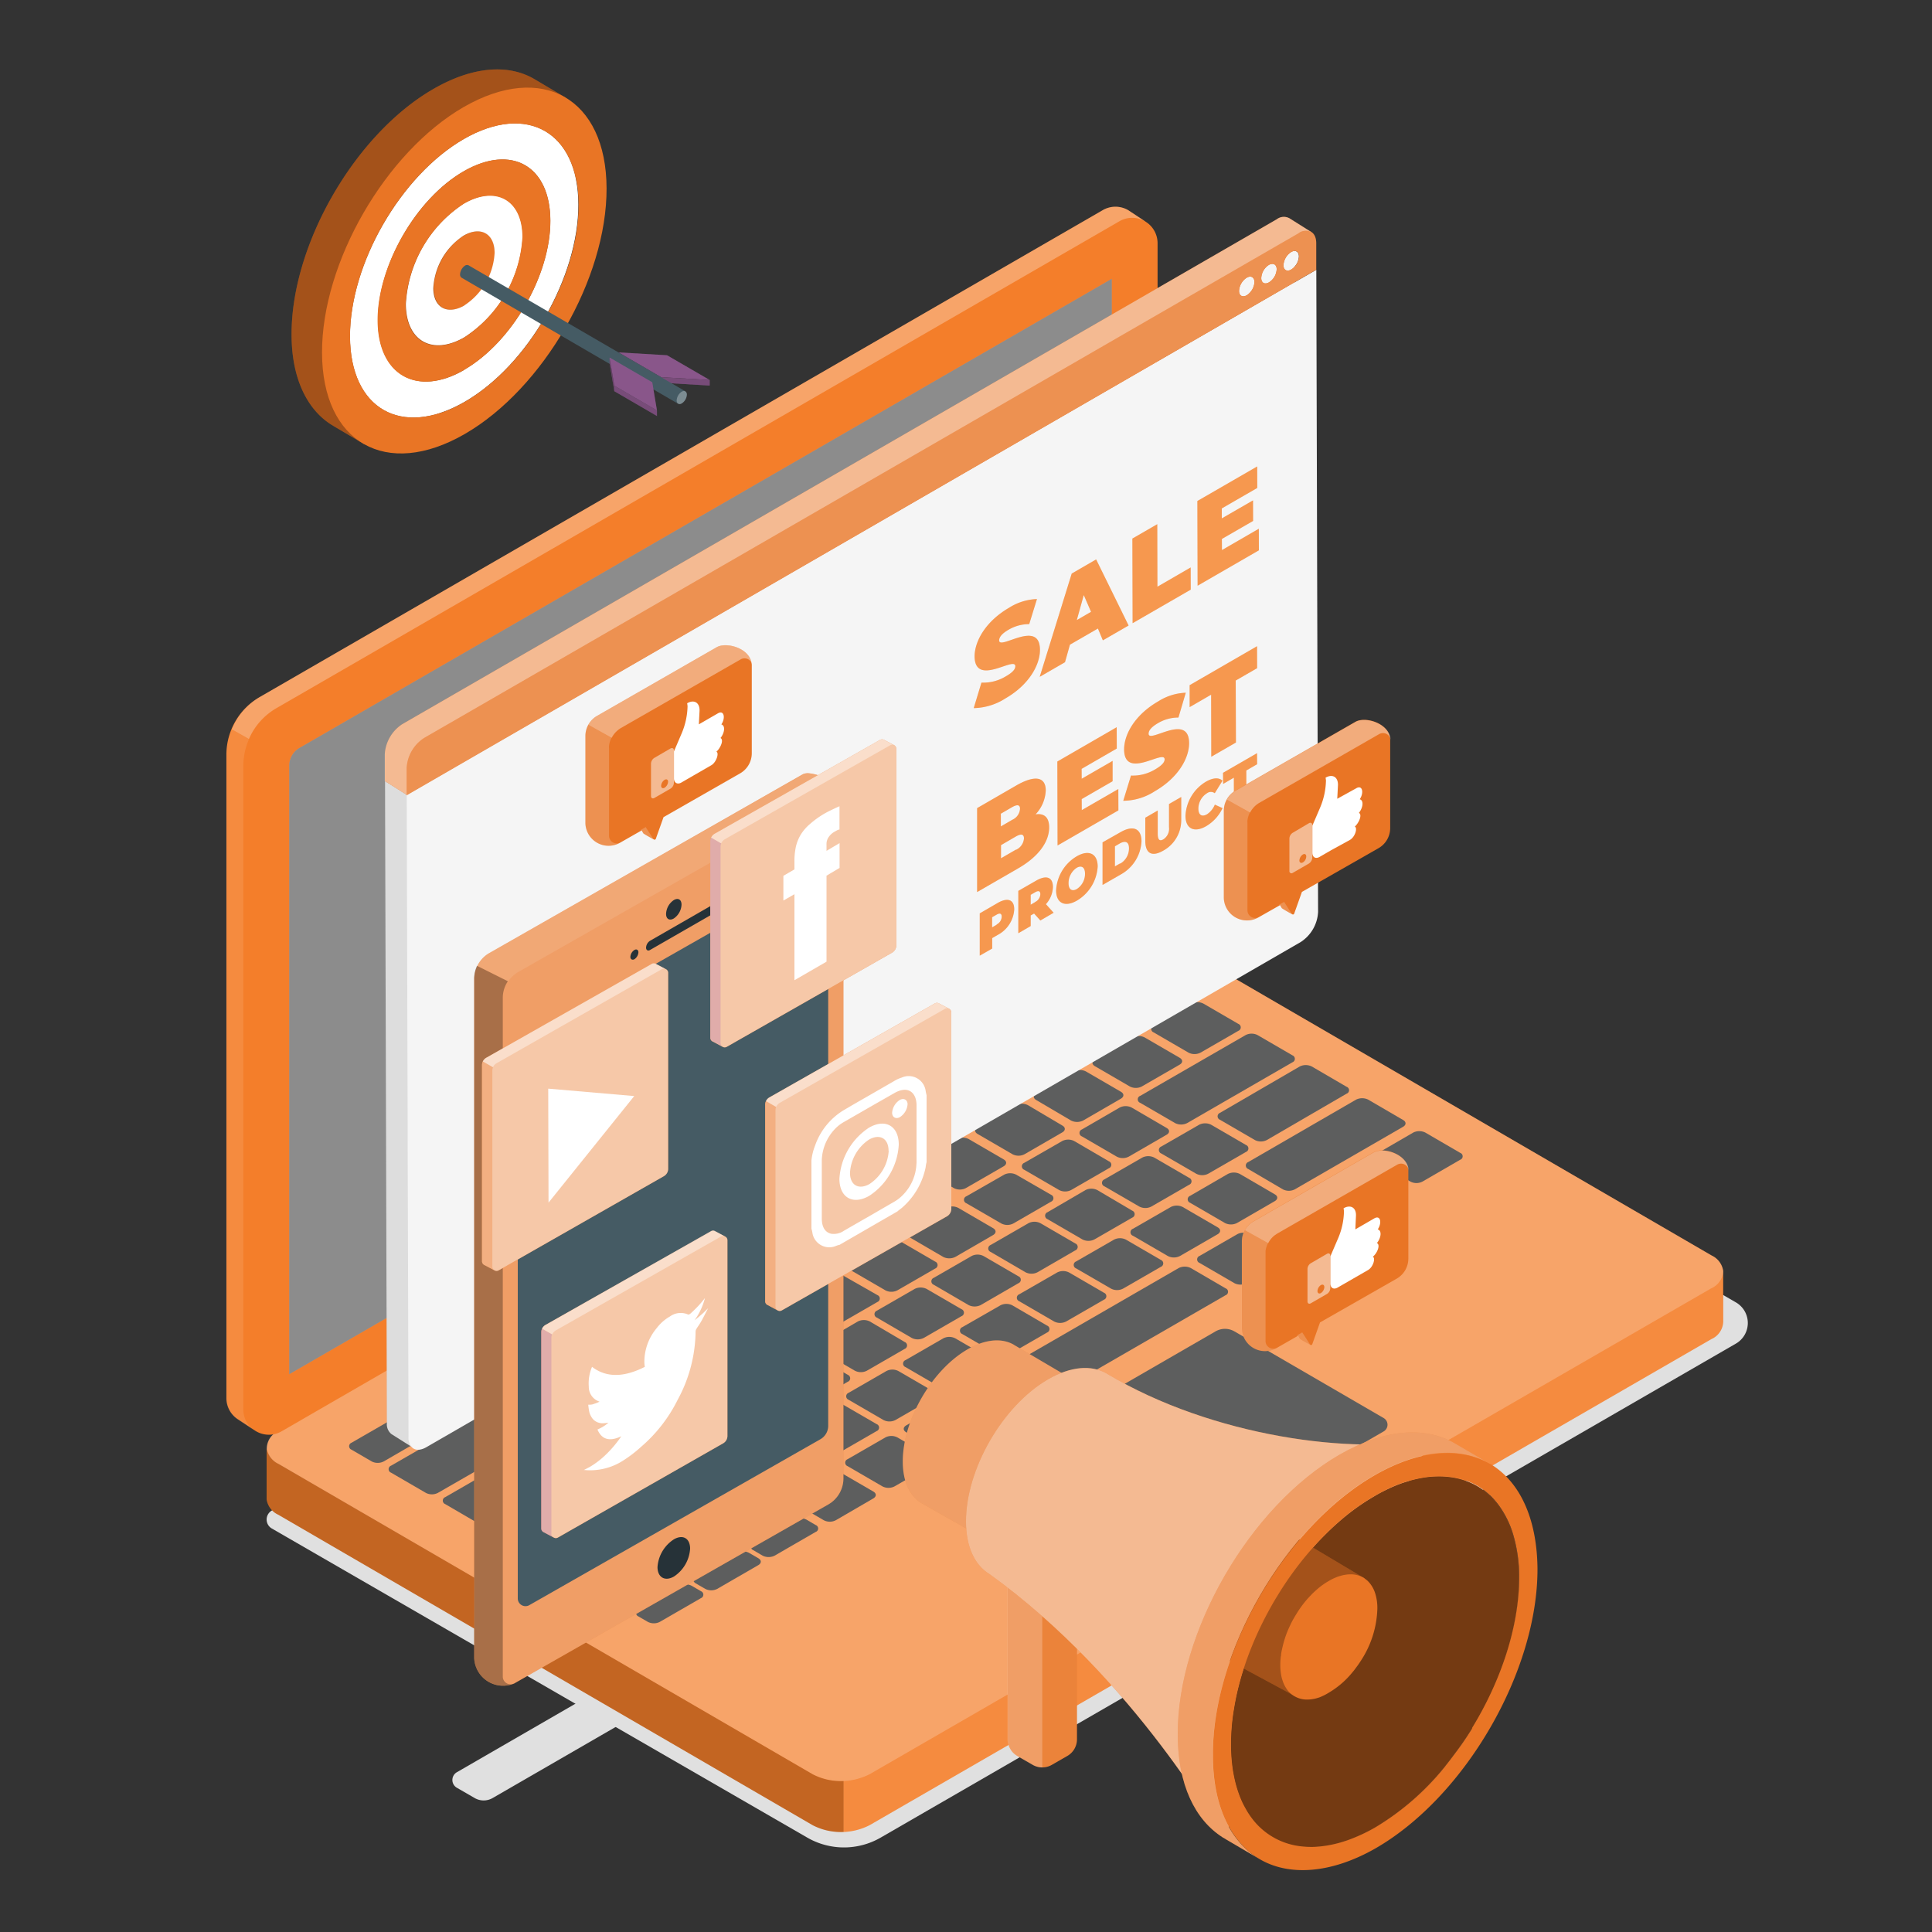 <svg id="Layer_1" data-name="Layer 1" xmlns="http://www.w3.org/2000/svg" viewBox="0 0 250 250"><rect x="0" y="0" width="250" height="250" fill="#333333" stroke="none"/><defs><style>.cls-1{fill:#e0e0e0;}.cls-2{fill:#f47e2a;}.cls-14,.cls-16,.cls-23,.cls-25,.cls-29,.cls-3,.cls-6{fill:#fff;}.cls-10,.cls-21,.cls-24,.cls-26,.cls-3{opacity:0.3;}.cls-4{fill:#5d5e5e;}.cls-5{isolation:isolate;}.cls-15,.cls-6{opacity:0.1;}.cls-13,.cls-29,.cls-7{opacity:0.2;}.cls-8{fill:#37474f;}.cls-9{fill:#b7b7b7;}.cls-11{fill:#f5f5f5;}.cls-12,.cls-26{fill:#e97525;}.cls-16,.cls-27,.cls-30{opacity:0.5;}.cls-17{fill:#f47e23;}.cls-18,.cls-24{fill:#ab6cad;}.cls-19,.cls-25{opacity:0.4;}.cls-20{fill:#455b64;}.cls-22{fill:#263238;}.cls-23{opacity:0.6;}.cls-28{fill:none;}</style></defs><title>Reach icon</title><path class="cls-1" d="M35.18,197.79l69.29,40a9.5,9.5,0,0,0,9.48,0l110.68-63.93a3.08,3.08,0,0,0,0-5.33l-71.34-41.24L35.18,195.46A1.34,1.34,0,0,0,35.18,197.79Z"/><path class="cls-1" d="M82.35,215.9l5.22,3L63.74,232.67a2.32,2.32,0,0,1-2.31,0l-2.32-1.34a1.16,1.16,0,0,1,0-2Z"/><path class="cls-2" d="M34.54,187.47a2.51,2.51,0,0,1,1.53-2.31L145,122.3a8.09,8.09,0,0,1,7.36,0l69.12,40.16a2.62,2.62,0,0,1,1.5,2v6.6a2.55,2.55,0,0,1-1.53,2.22L112.52,236.18a8.09,8.09,0,0,1-7.36,0L36,196a2.6,2.6,0,0,1-1.5-2h0v-6.51Z"/><path class="cls-3" d="M221.4,166.73,112.52,229.59a8.09,8.09,0,0,1-7.36,0L36,189.42a2.68,2.68,0,0,1-1.5-1.95,2.51,2.51,0,0,1,1.53-2.31L145,122.3a8.09,8.09,0,0,1,7.36,0l69.12,40.16a2.62,2.62,0,0,1,1.5,2v.15A2.66,2.66,0,0,1,221.4,166.73Z"/><path class="cls-4" d="M147.55,141.8a.48.48,0,0,0,0,.91l4.51,2.62a1.73,1.73,0,0,0,1.55,0l13.63-7.87a.48.48,0,0,0,0-.9l-4.51-2.62a1.7,1.7,0,0,0-1.55,0Z"/><path class="cls-4" d="M149.28,132.69a.48.48,0,0,0,0,.9l4.51,2.62a1.72,1.72,0,0,0,1.56,0l4.89-2.82a.48.48,0,0,0,0-.9l-4.51-2.62a1.7,1.7,0,0,0-1.55,0Z"/><g class="cls-5"><path class="cls-4" d="M129,138.49a.48.48,0,0,0,0,.9l2.61,1.51a1.7,1.7,0,0,0,1.55,0l4.89-2.82c.43-.25.44-.65,0-.9l-2.61-1.52a1.76,1.76,0,0,0-1.55,0Z"/><path class="cls-4" d="M134.1,141.46c-.43.24-.44.65,0,.89L138.6,145a1.76,1.76,0,0,0,1.55,0l4.89-2.83c.43-.25.44-.65,0-.9l-4.51-2.62a1.7,1.7,0,0,0-1.55,0Z"/><path class="cls-4" d="M121.4,142.87c-.43.25-.44.65,0,.9l2.61,1.51a1.7,1.7,0,0,0,1.55,0l4.89-2.82c.43-.25.44-.65,0-.9L127.84,140a1.76,1.76,0,0,0-1.55,0Z"/><path class="cls-4" d="M126.51,145.84c-.43.25-.44.65,0,.9l4.51,2.62a1.7,1.7,0,0,0,1.55,0l4.89-2.83c.43-.24.44-.65,0-.89L133,143a1.76,1.76,0,0,0-1.55,0Z"/></g><path class="cls-4" d="M141.69,137.07c-.43.25-.44.65,0,.9l4.51,2.62a1.7,1.7,0,0,0,1.55,0l4.89-2.82c.44-.25.44-.65,0-.9l-4.51-2.62a1.7,1.7,0,0,0-1.55,0Z"/><g class="cls-5"><path class="cls-4" d="M144.17,129.72a.48.48,0,0,0,0,.9l2.61,1.52a1.72,1.72,0,0,0,1.56,0l4.89-2.83a.48.48,0,0,0,0-.9l-2.61-1.51a1.7,1.7,0,0,0-1.55,0Z"/><path class="cls-4" d="M136.58,134.1c-.43.25-.44.65,0,.9l2.61,1.52a1.7,1.7,0,0,0,1.55,0l4.89-2.82c.44-.25.44-.65,0-.9L143,131.28a1.7,1.7,0,0,0-1.55,0Z"/></g><path class="cls-4" d="M111.32,154.6a.48.48,0,0,0,0,.9l4.51,2.62a1.7,1.7,0,0,0,1.55,0l4.89-2.82a.48.48,0,0,0,0-.9l-4.51-2.62a1.72,1.72,0,0,0-1.56,0Z"/><path class="cls-4" d="M103.74,159c-.44.25-.44.65,0,.9l4.51,2.62a1.7,1.7,0,0,0,1.55,0l4.89-2.82c.43-.25.44-.65,0-.9l-4.51-2.62a1.7,1.7,0,0,0-1.55,0Z"/><path class="cls-4" d="M98.63,156c-.43.24-.44.65,0,.89l2.61,1.52a1.7,1.7,0,0,0,1.55,0l4.89-2.82c.43-.25.44-.65,0-.9l-2.61-1.52a1.73,1.73,0,0,0-1.55,0Z"/><path class="cls-4" d="M106.21,151.63a.48.48,0,0,0,0,.9l2.61,1.52a1.7,1.7,0,0,0,1.55,0l4.89-2.82a.48.48,0,0,0,0-.9l-2.61-1.52a1.7,1.7,0,0,0-1.55,0Z"/><path class="cls-4" d="M113.81,147.25c-.43.25-.44.65,0,.9l2.61,1.52a1.7,1.7,0,0,0,1.55,0l4.89-2.83c.43-.25.44-.65,0-.9l-2.61-1.51a1.7,1.7,0,0,0-1.55,0Z"/><path class="cls-4" d="M128.19,161.1a.48.48,0,0,0,0,.9l4.51,2.63a1.7,1.7,0,0,0,1.55,0l4.89-2.83a.48.48,0,0,0,0-.9l-4.51-2.62a1.7,1.7,0,0,0-1.55,0Z"/><path class="cls-4" d="M117.55,159.12a.48.48,0,0,0,0,.9l4.51,2.63a1.76,1.76,0,0,0,1.55,0l4.89-2.83c.43-.25.44-.65,0-.9L124,156.3a1.72,1.72,0,0,0-1.56,0Z"/><path class="cls-4" d="M45.49,186.69a.48.48,0,0,0,0,.9l2.61,1.52a1.7,1.7,0,0,0,1.55,0l4.89-2.83c.43-.24.43-.64,0-.89l-2.61-1.52a1.7,1.7,0,0,0-1.55,0Z"/><path class="cls-4" d="M155.22,162.52a.48.48,0,0,0,0,.9l4.51,2.62a1.7,1.7,0,0,0,1.55,0l4.89-2.82a.48.48,0,0,0,0-.9l-4.51-2.62a1.7,1.7,0,0,0-1.55,0Z"/><path class="cls-4" d="M109.68,188.82a.48.48,0,0,0,0,.9l4.51,2.62a1.72,1.72,0,0,0,1.56,0l4.89-2.82a.48.48,0,0,0,0-.9L116.12,186a1.7,1.7,0,0,0-1.55,0Z"/><g class="cls-5"><path class="cls-4" d="M96.14,163.37a.48.48,0,0,0,0,.9l4.51,2.62a1.7,1.7,0,0,0,1.55,0l4.89-2.83a.47.47,0,0,0,0-.89l-4.51-2.63a1.78,1.78,0,0,0-1.56,0Z"/><path class="cls-4" d="M110.06,163.45a.48.48,0,0,0,0,.9l4.51,2.62a1.7,1.7,0,0,0,1.55,0l4.89-2.82a.48.48,0,0,0,0-.9l-4.51-2.62a1.7,1.7,0,0,0-1.55,0Z"/><path class="cls-4" d="M83.44,164.78a.48.48,0,0,0,0,.9l2.61,1.52a1.73,1.73,0,0,0,1.55,0l4.89-2.83c.43-.25.43-.65,0-.89L89.88,162a1.7,1.7,0,0,0-1.55,0Z"/><path class="cls-4" d="M120.83,165.35a.48.48,0,0,0,0,.9l4.51,2.63a1.76,1.76,0,0,0,1.55,0l4.89-2.83a.48.48,0,0,0,0-.9l-4.51-2.62a1.7,1.7,0,0,0-1.55,0Z"/><path class="cls-4" d="M131.89,167.48a.48.48,0,0,0,0,.9l4.51,2.62a1.72,1.72,0,0,0,1.56,0l4.89-2.82a.48.48,0,0,0,0-.9l-4.51-2.62a1.7,1.7,0,0,0-1.55,0Z"/><path class="cls-4" d="M88.55,167.75a.48.48,0,0,0,0,.9l4.51,2.62a1.7,1.7,0,0,0,1.55,0l4.89-2.82a.48.48,0,0,0,0-.9L95,164.93a1.7,1.7,0,0,0-1.55,0Z"/><path class="cls-4" d="M102.57,167.78a.48.48,0,0,0,0,.9l4.51,2.62a1.72,1.72,0,0,0,1.56,0l4.89-2.82a.48.48,0,0,0,0-.9L109,165a1.73,1.73,0,0,0-1.55,0Z"/><path class="cls-4" d="M75.85,169.16a.48.48,0,0,0,0,.9l2.61,1.52a1.7,1.7,0,0,0,1.55,0l4.89-2.83a.47.47,0,0,0,0-.89l-2.61-1.52a1.7,1.7,0,0,0-1.55,0Z"/><path class="cls-4" d="M113.47,169.6a.48.48,0,0,0,0,.9l4.51,2.63a1.73,1.73,0,0,0,1.55,0l4.89-2.82a.48.48,0,0,0,0-.9l-4.51-2.62a1.72,1.72,0,0,0-1.56,0Z"/><path class="cls-4" d="M124.53,171.73a.48.48,0,0,0,0,.9l4.51,2.62a1.72,1.72,0,0,0,1.56,0l4.89-2.82a.48.48,0,0,0,0-.9L131,168.91a1.7,1.7,0,0,0-1.55,0Z"/><path class="cls-4" d="M81,172.13a.48.48,0,0,0,0,.9l4.51,2.62a1.7,1.7,0,0,0,1.55,0l4.89-2.82a.48.48,0,0,0,0-.9l-4.51-2.62a1.72,1.72,0,0,0-1.56,0Z"/><path class="cls-4" d="M95.08,172.1c-.44.25-.44.66,0,.9l4.51,2.63a1.73,1.73,0,0,0,1.55,0L106,172.8c.43-.25.44-.65,0-.9l-4.51-2.62a1.72,1.72,0,0,0-1.56,0Z"/><path class="cls-4" d="M106.11,173.85a.48.48,0,0,0,0,.9l4.51,2.62a1.7,1.7,0,0,0,1.55,0l4.89-2.82a.48.48,0,0,0,0-.9L112.56,171a1.72,1.72,0,0,0-1.56,0Z"/><path class="cls-4" d="M117.17,176a.48.48,0,0,0,0,.9l4.51,2.62a1.7,1.7,0,0,0,1.55,0l4.89-2.82a.48.48,0,0,0,0-.9l-4.51-2.62a1.7,1.7,0,0,0-1.55,0Z"/><path class="cls-4" d="M87.58,176.43a.48.48,0,0,0,0,.9L92.09,180a1.7,1.7,0,0,0,1.55,0l4.89-2.82c.43-.25.44-.65,0-.9L94,173.61a1.72,1.72,0,0,0-1.56,0Z"/><path class="cls-4" d="M73.37,176.52c-.43.24-.43.64,0,.89L77.88,180a1.7,1.7,0,0,0,1.55,0l4.89-2.82a.48.48,0,0,0,0-.9l-4.51-2.62a1.7,1.7,0,0,0-1.55,0Z"/><path class="cls-4" d="M98.75,178.1a.48.48,0,0,0,0,.9l4.51,2.62a1.7,1.7,0,0,0,1.55,0l4.89-2.82a.48.48,0,0,0,0-.9l-4.52-2.62a1.7,1.7,0,0,0-1.55,0Z"/><path class="cls-4" d="M109.81,180.23a.48.48,0,0,0,0,.9l4.51,2.62a1.7,1.7,0,0,0,1.55,0l4.89-2.82a.48.48,0,0,0,0-.9l-4.51-2.62a1.7,1.7,0,0,0-1.55,0Z"/><path class="cls-4" d="M80.09,180.76a.47.47,0,0,0,0,.89l4.51,2.63a1.7,1.7,0,0,0,1.55,0L91,181.45a.48.48,0,0,0,0-.9l-4.51-2.62a1.7,1.7,0,0,0-1.55,0Z"/><path class="cls-4" d="M65.78,180.9a.48.48,0,0,0,0,.9l4.51,2.62a1.73,1.73,0,0,0,1.55,0l4.89-2.83c.43-.24.43-.64,0-.89l-4.51-2.63a1.76,1.76,0,0,0-1.55,0Z"/><path class="cls-4" d="M117.27,184.44c-.43.25-.44.65,0,.9l4.51,2.62a1.73,1.73,0,0,0,1.55,0l35.26-20.36a.47.47,0,0,0,0-.89l-4.51-2.63a1.76,1.76,0,0,0-1.55,0Z"/><path class="cls-4" d="M72.59,185.08a.48.48,0,0,0,0,.9l4.51,2.62a1.7,1.7,0,0,0,1.55,0l4.89-2.82c.43-.25.44-.65,0-.9L79,182.26a1.72,1.72,0,0,0-1.56,0Z"/><path class="cls-4" d="M65.1,189.41a.48.48,0,0,0,0,.9l4.51,2.62a1.7,1.7,0,0,0,1.55,0l4.89-2.82a.48.48,0,0,0,0-.9l-4.51-2.62a1.75,1.75,0,0,0-1.56,0Z"/><path class="cls-4" d="M50.6,189.66a.48.48,0,0,0,0,.9l4.51,2.62a1.7,1.7,0,0,0,1.55,0L69.14,186a.48.48,0,0,0,0-.9l-4.51-2.62a1.7,1.7,0,0,0-1.55,0Z"/><path class="cls-4" d="M57.61,193.73a.48.48,0,0,0,0,.9l4.51,2.63a1.76,1.76,0,0,0,1.55,0l4.89-2.83a.48.48,0,0,0,0-.9l-4.51-2.62a1.7,1.7,0,0,0-1.55,0Z"/></g><path class="cls-4" d="M91,160.4a.48.48,0,0,0,0,.9l2.61,1.51a1.7,1.7,0,0,0,1.55,0l4.89-2.82a.48.48,0,0,0,0-.9l-2.61-1.51a1.7,1.7,0,0,0-1.55,0Z"/><g class="cls-5"><path class="cls-4" d="M68.26,173.55a.47.47,0,0,0,0,.89L70.87,176a1.7,1.7,0,0,0,1.55,0l4.89-2.82a.48.48,0,0,0,0-.9l-2.61-1.52a1.7,1.7,0,0,0-1.55,0Z"/><path class="cls-4" d="M60.67,177.93a.48.48,0,0,0,0,.9l2.61,1.51a1.7,1.7,0,0,0,1.55,0l4.89-2.82a.48.48,0,0,0,0-.9l-2.61-1.51a1.7,1.7,0,0,0-1.55,0Z"/></g><path class="cls-4" d="M53.08,182.31a.48.48,0,0,0,0,.9l2.61,1.52a1.76,1.76,0,0,0,1.55,0l4.89-2.83a.48.48,0,0,0,0-.9l-2.61-1.51a1.7,1.7,0,0,0-1.55,0Z"/><path class="cls-4" d="M132.54,150.47a.48.48,0,0,0,0,.9l4.51,2.62a1.7,1.7,0,0,0,1.55,0l4.89-2.82a.48.48,0,0,0,0-.9L139,147.65a1.7,1.7,0,0,0-1.55,0Z"/><path class="cls-4" d="M125.05,154.8a.48.48,0,0,0,0,.9l4.52,2.62a1.7,1.7,0,0,0,1.55,0L136,155.5a.48.48,0,0,0,0-.9L131.49,152a1.73,1.73,0,0,0-1.55,0Z"/><path class="cls-4" d="M135.55,156.86a.48.48,0,0,0,0,.9l4.51,2.62a1.72,1.72,0,0,0,1.56,0l4.89-2.82a.48.48,0,0,0,0-.9L142,154a1.7,1.7,0,0,0-1.55,0Z"/><path class="cls-4" d="M178,149.38a.48.48,0,0,0,0,.9l4.51,2.62a1.7,1.7,0,0,0,1.55,0l4.89-2.83a.47.47,0,0,0,0-.89l-4.52-2.63a1.76,1.76,0,0,0-1.55,0Z"/><path class="cls-4" d="M170.4,153.76a.48.48,0,0,0,0,.9l4.51,2.62a1.7,1.7,0,0,0,1.55,0l4.89-2.82a.48.48,0,0,0,0-.9l-4.51-2.62a1.7,1.7,0,0,0-1.55,0Z"/><g class="cls-5"><path class="cls-4" d="M150.27,148.36a.48.48,0,0,0,0,.9l4.52,2.62a1.7,1.7,0,0,0,1.55,0l4.89-2.82a.48.48,0,0,0,0-.9l-4.51-2.62a1.73,1.73,0,0,0-1.55,0Z"/><path class="cls-4" d="M161.52,150.37a.48.48,0,0,0,0,.9L166,153.9a1.7,1.7,0,0,0,1.55,0l14-8.09c.43-.24.44-.65,0-.89l-4.51-2.63a1.78,1.78,0,0,0-1.56,0Z"/><path class="cls-4" d="M142.91,152.61a.48.48,0,0,0,0,.9l4.52,2.62a1.7,1.7,0,0,0,1.55,0l4.89-2.82a.48.48,0,0,0,0-.9l-4.51-2.62a1.73,1.73,0,0,0-1.55,0Z"/><path class="cls-4" d="M154,154.74a.48.48,0,0,0,0,.9l4.51,2.62a1.73,1.73,0,0,0,1.55,0l4.89-2.83c.43-.25.44-.65,0-.89l-4.51-2.63a1.75,1.75,0,0,0-1.56,0Z"/><path class="cls-4" d="M146.61,159a.48.48,0,0,0,0,.91l4.51,2.62a1.72,1.72,0,0,0,1.56,0l4.88-2.82c.43-.25.44-.65,0-.9l-4.51-2.62a1.72,1.72,0,0,0-1.56,0Z"/></g><path class="cls-4" d="M157.87,144a.48.48,0,0,0,0,.9l4.51,2.62a1.7,1.7,0,0,0,1.55,0l10.32-6a.47.47,0,0,0,0-.89L169.74,138a1.76,1.76,0,0,0-1.55,0Z"/><path class="cls-4" d="M140,146.15a.48.48,0,0,0,0,.9l4.51,2.62a1.7,1.7,0,0,0,1.55,0l4.89-2.83c.43-.24.44-.65,0-.89l-4.51-2.63a1.72,1.72,0,0,0-1.56,0Z"/><path class="cls-4" d="M102.09,193.2c-.43.25-.44.65,0,.9l4.51,2.62a1.7,1.7,0,0,0,1.55,0L113,193.9c.43-.25.44-.65,0-.9l-4.51-2.62a1.7,1.7,0,0,0-1.55,0Z"/><path class="cls-4" d="M97.47,199.69a.48.48,0,0,0,0,.9l1.21.71a1.75,1.75,0,0,0,1.56,0l5.31-3.07a.47.47,0,0,0,0-.89l-1.21-.71a1.76,1.76,0,0,0-1.55,0Z"/><path class="cls-4" d="M87.73,193a.48.48,0,0,0,0,.9l4.51,2.62a1.7,1.7,0,0,0,1.55,0l4.89-2.83c.43-.25.43-.65,0-.89l-4.51-2.63a1.73,1.73,0,0,0-1.55,0Z"/><path class="cls-4" d="M64.62,197.81a.48.48,0,0,0,0,.9l4.51,2.62a1.7,1.7,0,0,0,1.55,0l9.58-5.53a.48.48,0,0,0,0-.9l-4.51-2.62a1.75,1.75,0,0,0-1.56,0Z"/><path class="cls-4" d="M72,202.08a.48.48,0,0,0,0,.9l4.51,2.62a1.7,1.7,0,0,0,1.55,0l13.3-7.68c.43-.25.43-.65,0-.89l-4.51-2.63a1.73,1.73,0,0,0-1.55,0Z"/><path class="cls-4" d="M76.67,190.85a.48.48,0,0,0,0,.9l4.51,2.62a1.7,1.7,0,0,0,1.55,0l4.89-2.82c.43-.25.44-.65,0-.9L83.12,188a1.75,1.75,0,0,0-1.56,0Z"/><path class="cls-4" d="M95.09,188.73a.48.48,0,0,0,0,.9l4.51,2.62a1.7,1.7,0,0,0,1.55,0l4.89-2.83a.47.47,0,0,0,0-.89l-4.52-2.63a1.76,1.76,0,0,0-1.55,0Z"/><path class="cls-4" d="M84,186.6a.48.48,0,0,0,0,.9l4.51,2.62a1.7,1.7,0,0,0,1.55,0L95,187.3c.43-.25.44-.65,0-.9l-4.51-2.62a1.75,1.75,0,0,0-1.56,0Z"/><path class="cls-4" d="M102.45,184.48a.48.48,0,0,0,0,.9L107,188a1.7,1.7,0,0,0,1.55,0l4.89-2.82a.48.48,0,0,0,0-.9l-4.52-2.62a1.7,1.7,0,0,0-1.55,0Z"/><path class="cls-4" d="M91.39,182.35a.48.48,0,0,0,0,.9l4.51,2.62a1.7,1.7,0,0,0,1.55,0l4.89-2.82c.43-.25.44-.65,0-.9l-4.51-2.62a1.72,1.72,0,0,0-1.56,0Z"/><path class="cls-4" d="M139.25,163.23a.48.48,0,0,0,0,.9l4.52,2.62a1.7,1.7,0,0,0,1.55,0l4.89-2.82a.48.48,0,0,0,0-.9l-4.51-2.62a1.7,1.7,0,0,0-1.55,0Z"/><path class="cls-4" d="M118.92,150.22c-.44.25-.44.65,0,.9l4.51,2.62a1.7,1.7,0,0,0,1.55,0l4.89-2.82c.43-.25.44-.65,0-.9l-4.51-2.62a1.7,1.7,0,0,0-1.55,0Z"/><path class="cls-4" d="M162.81,158.14a.48.48,0,0,0,0,.9l4.51,2.62a1.7,1.7,0,0,0,1.55,0l4.89-2.82a.48.48,0,0,0,0-.9l-4.51-2.62a1.7,1.7,0,0,0-1.55,0Z"/><path class="cls-4" d="M90.05,204c-.44.25-.44.65,0,.9l1.21.7a1.7,1.7,0,0,0,1.55,0l5.31-3.07c.43-.25.44-.65,0-.9l-1.21-.7a1.7,1.7,0,0,0-1.55,0Z"/><path class="cls-4" d="M82.62,208.27a.48.48,0,0,0,0,.9l1.21.7a1.7,1.7,0,0,0,1.55,0l5.32-3.07a.48.48,0,0,0,0-.9l-1.2-.7a1.72,1.72,0,0,0-1.56,0Z"/><path class="cls-4" d="M86.74,202.06a.48.48,0,0,0,0,.9l1.21.7a1.7,1.7,0,0,0,1.55,0l5.31-3.07c.43-.25.43-.65,0-.89L93.61,199a1.7,1.7,0,0,0-1.55,0Z"/><path class="cls-4" d="M159.75,172.29l19.32,11.22a1,1,0,0,1,0,1.7l-32.4,18.7a2.44,2.44,0,0,1-2.45,0L124.9,192.68a1,1,0,0,1,0-1.69l32.39-18.71A2.44,2.44,0,0,1,159.75,172.29Z"/><path class="cls-6" d="M112.52,229.59,221.4,166.73a2.66,2.66,0,0,0,1.54-2.08v6.45a2.55,2.55,0,0,1-1.53,2.22L112.52,236.18a7.43,7.43,0,0,1-3.39.87v-6.59A7.43,7.43,0,0,0,112.52,229.59Z"/><path class="cls-7" d="M34.54,187.47a2.68,2.68,0,0,0,1.5,1.95l69.12,40.17a7.7,7.7,0,0,0,4,.87v6.59a7.7,7.7,0,0,1-4-.87L36,196a2.6,2.6,0,0,1-1.5-2h0v-6.51Z"/><path class="cls-8" d="M156.15,204.57v.86c0,1.16.83,1.63,1.84,1l16.94-9.78a4,4,0,0,0,1.83-3.16v-.85Z"/><path class="cls-2" d="M33.59,90.21l109.08-63a3.27,3.27,0,0,1,3.34,0h0l2.3,1.52h0a3.28,3.28,0,0,1,1.48,2.75v83.31a8.57,8.57,0,0,1-4.28,7.42l-109.07,63a3.28,3.28,0,0,1-3.41-.07h0l-2.28-1.51h0a3.27,3.27,0,0,1-1.45-2.72V97.63A8.57,8.57,0,0,1,33.59,90.21Z"/><path class="cls-9" d="M142.54,117.1a2.63,2.63,0,0,0,1.32-2.28V36.08L38.74,96.79a2.65,2.65,0,0,0-1.31,2.29v78.74Z"/><path class="cls-10" d="M142.54,117.1a2.63,2.63,0,0,0,1.32-2.28V36.08L38.74,96.79a2.65,2.65,0,0,0-1.31,2.29v78.74Z"/><path class="cls-6" d="M142.54,117.1a2.63,2.63,0,0,0,1.32-2.28V36.08L38.74,96.79a2.65,2.65,0,0,0-1.31,2.29v78.74Z"/><path class="cls-3" d="M33.59,90.21l109.08-63a3.27,3.27,0,0,1,3.34,0h0l2.3,1.52h0a3.28,3.28,0,0,0-3.46-.1l-109.07,63a8.52,8.52,0,0,0-3.57,4L30,94.37A8.59,8.59,0,0,1,33.59,90.21Z"/><path class="cls-6" d="M32.21,95.67a8.54,8.54,0,0,0-.72,3.41v83.3A3.28,3.28,0,0,0,33,185.17h0l-2.28-1.51h0a3.27,3.27,0,0,1-1.45-2.72V97.63A8.54,8.54,0,0,1,30,94.37Z"/><path class="cls-11" d="M167.51,36.53l.23,79.68a5,5,0,0,1-2.26,3.9l-112,64.68v2.57l-2.75-1.74h0l-.08-.05h0a1.62,1.62,0,0,1-.59-1.39l-.24-83.1,2.83,1.79Z"/><path class="cls-12" d="M52.05,93.71,165.22,28.37a1.5,1.5,0,0,1,1.75-.05h0L169.64,30l-2.14,1.22v5.32L52.63,102.86l-2.83-1.79V97.61A5,5,0,0,1,52.05,93.71Z"/><path class="cls-11" d="M52.63,102.86,52.86,186c0,1.44,1,2,2.27,1.29L168.31,121.9a4.94,4.94,0,0,0,2.25-3.9l-.23-83.09Z"/><path class="cls-11" d="M167.08,32.61a2.18,2.18,0,0,0-1,1.71c0,.62.45.88,1,.56a2.16,2.16,0,0,0,1-1.7C168.07,32.55,167.62,32.3,167.08,32.61Z"/><path class="cls-11" d="M164.2,34.27a2.14,2.14,0,0,0-1,1.71c0,.62.44.88,1,.56a2.13,2.13,0,0,0,1-1.7C165.19,34.21,164.75,34,164.2,34.27Z"/><path class="cls-11" d="M161.33,35.93a2.18,2.18,0,0,0-1,1.71c0,.62.44.88,1,.57a2.2,2.2,0,0,0,1-1.71C162.32,35.87,161.87,35.62,161.33,35.93Z"/><path class="cls-12" d="M168.05,30.16c1.25-.72,2.26-.15,2.27,1.29v3.46l-117.7,68V99.4a4.94,4.94,0,0,1,2.25-3.9Zm-3.84,6.38a2.13,2.13,0,0,0,1-1.7c0-.63-.44-.88-1-.57a2.14,2.14,0,0,0-1,1.71c0,.62.44.88,1,.56m-2.88,1.67a2.2,2.2,0,0,0,1-1.71c0-.63-.45-.88-1-.57a2.18,2.18,0,0,0-1,1.71c0,.62.44.88,1,.57m5.75-3.33a2.16,2.16,0,0,0,1-1.7c0-.63-.45-.88-1-.57a2.18,2.18,0,0,0-1,1.71c0,.62.45.88,1,.56"/><g class="cls-13"><path class="cls-14" d="M168.05,30.16c1.25-.72,2.26-.15,2.27,1.29v3.46l-117.7,68V99.4a4.94,4.94,0,0,1,2.25-3.9Zm-3.84,6.38a2.13,2.13,0,0,0,1-1.7c0-.63-.44-.88-1-.57a2.14,2.14,0,0,0-1,1.71c0,.62.44.88,1,.56m-2.88,1.67a2.2,2.2,0,0,0,1-1.71c0-.63-.45-.88-1-.57a2.18,2.18,0,0,0-1,1.71c0,.62.44.88,1,.57m5.75-3.33a2.16,2.16,0,0,0,1-1.7c0-.63-.45-.88-1-.57a2.18,2.18,0,0,0-1,1.71c0,.62.45.88,1,.56"/></g><path class="cls-15" d="M52.86,186a1.61,1.61,0,0,0,.6,1.39v0l-2.75-1.74h0l-.08-.05h0a1.62,1.62,0,0,1-.59-1.39l-.24-83.1,2.83,1.79Z"/><path class="cls-16" d="M52.05,93.71,165.22,28.37a1.5,1.5,0,0,1,1.75-.05h0L169.64,30a1.59,1.59,0,0,0-1.59.17L54.87,95.5a4.94,4.94,0,0,0-2.25,3.9v3.46l-2.83-1.79V97.61A5,5,0,0,1,52.05,93.71Z"/><path class="cls-17" d="M141.84,72.39l4.2,8.55-3.33,1.92-.64-1.53-3.62,2.09-.64,2.27-3.27,1.89,4.14-13.36Zm-2.52,7.86,1.86-1.08L140.24,77l-.92,3.3"/><path class="cls-17" d="M130.58,78.64a7.15,7.15,0,0,1,3.6-1.12l-1,3.24a5.26,5.26,0,0,0-2.66.72c-.94.54-1.23,1-1.23,1.39,0,1.32,5.27-2.82,5.28,1.22,0,2-1.47,4.55-4.43,6.26A7.87,7.87,0,0,1,126,91.63l1-3.3a5.6,5.6,0,0,0,3.15-.81c.91-.52,1.24-.94,1.23-1.31,0-1.37-5.26,2.77-5.27-1.32C126.15,82.86,127.63,80.35,130.58,78.64Z"/><polygon class="cls-17" points="149.75 67.83 149.77 75.92 154.07 73.43 154.08 76.3 146.56 80.64 146.53 69.69 149.75 67.83"/><polygon class="cls-17" points="162.68 60.36 162.69 63.14 158.1 65.79 158.1 67.08 162.14 64.75 162.15 67.41 158.11 69.74 158.12 71.18 162.89 68.42 162.9 71.21 154.97 75.79 154.94 64.83 162.68 60.36"/><path class="cls-17" d="M134,105.38c1.11-.17,1.76.38,1.76,1.68,0,1.88-1.38,3.79-4,5.3l-5.32,3.07,0-10.86,5.05-2.92c2.61-1.5,3.83-1,3.83.64A4.81,4.81,0,0,1,134,105.38Zm-2.5,4.57a1.75,1.75,0,0,0,1-1.46c0-.56-.36-.64-1.06-.24l-1.91,1.11v1.7l1.92-1.11m-1.94-4.63v1.62l1.48-.86a1.67,1.67,0,0,0,1-1.42c0-.52-.33-.61-1.05-.2l-1.48.86"/><polygon class="cls-17" points="144.5 94.1 144.51 96.86 139.96 99.49 139.97 100.77 143.97 98.46 143.97 101.09 139.97 103.4 139.98 104.83 144.71 102.1 144.72 104.86 136.85 109.4 136.82 98.54 144.5 94.1"/><path class="cls-17" d="M149.87,90.76a7.12,7.12,0,0,1,3.57-1.12l-.95,3.21a5.14,5.14,0,0,0-2.64.72c-.93.54-1.23,1-1.22,1.38,0,1.31,5.22-2.79,5.24,1.21,0,2-1.47,4.51-4.4,6.2a7.61,7.61,0,0,1-4.12,1.26l1-3.26a5.57,5.57,0,0,0,3.12-.8c.9-.52,1.23-.93,1.23-1.3,0-1.36-5.23,2.75-5.24-1.3C145.47,94.94,146.94,92.45,149.87,90.76Z"/><polygon class="cls-17" points="162.66 83.62 162.67 86.46 159.9 88.06 159.93 96.08 156.74 97.92 156.72 89.89 153.94 91.5 153.94 88.66 162.66 83.62"/><path class="cls-17" d="M129.07,116.86c1.32-.77,2.17-.46,2.17.81a4,4,0,0,1-2.16,3.32l-.69.4v1.35l-1.61.92v-5.47Zm-.1,2.76a1.15,1.15,0,0,0,.65-1c0-.4-.21-.52-.65-.27l-.59.34V120l.59-.34"/><path class="cls-17" d="M135.34,117l1,1.11-1.72,1-.81-.9-.44.25v1.37l-1.6.93,0-5.48,2.3-1.32c1.33-.77,2.17-.46,2.18.81A3.49,3.49,0,0,1,135.34,117Zm-1.38-.29a1.17,1.17,0,0,0,.66-1c0-.4-.22-.51-.66-.26l-.59.34v1.28l.58-.34"/><path class="cls-17" d="M139.34,110.8c1.55-.89,2.69-.35,2.7,1.32a5.5,5.5,0,0,1-2.69,4.42c-1.55.89-2.69.34-2.69-1.32A5.45,5.45,0,0,1,139.34,110.8Zm0,4.24a2.33,2.33,0,0,0,1.06-2c0-.85-.48-1.09-1.07-.75a2.36,2.36,0,0,0-1.06,2c0,.85.48,1.09,1.07.75"/><path class="cls-17" d="M145,107.68c1.6-.92,2.7-.51,2.71,1.19a5.19,5.19,0,0,1-2.69,4.29l-2.35,1.35V109Zm-.05,4.08a2.28,2.28,0,0,0,1.14-2c0-.84-.47-1-1.15-.64l-.67.39v2.6l.68-.39"/><path class="cls-17" d="M152.85,103.13v3a4.49,4.49,0,0,1-2.32,3.94c-1.46.84-2.32.39-2.33-1.26v-3l1.61-.93v3c0,.84.28,1,.73.73a1.63,1.63,0,0,0,.73-1.57v-3Z"/><path class="cls-17" d="M156.05,101.15c.93-.53,1.67-.56,2.14-.13l-1,1.62a.83.83,0,0,0-1,0,2.36,2.36,0,0,0-1.12,2c0,.83.46,1.11,1.13.72a2.77,2.77,0,0,0,1-1.24l1,.45a5.36,5.36,0,0,1-2.13,2.34c-1.53.88-2.66.34-2.67-1.34A5.44,5.44,0,0,1,156.05,101.15Z"/><polygon class="cls-17" points="162.66 97.46 162.67 98.89 161.27 99.7 161.28 103.75 159.67 104.68 159.66 100.63 158.27 101.44 158.26 100 162.66 97.46"/><g class="cls-13"><path class="cls-14" d="M141.84,72.39l4.2,8.55-3.33,1.92-.64-1.53-3.62,2.09-.64,2.27-3.27,1.89,4.14-13.36Zm-2.52,7.86,1.86-1.08L140.24,77l-.92,3.3"/><path class="cls-14" d="M130.58,78.64a7.15,7.15,0,0,1,3.6-1.12l-1,3.24a5.26,5.26,0,0,0-2.66.72c-.94.54-1.23,1-1.23,1.39,0,1.32,5.27-2.82,5.28,1.22,0,2-1.47,4.55-4.43,6.26A7.87,7.87,0,0,1,126,91.63l1-3.3a5.6,5.6,0,0,0,3.15-.81c.91-.52,1.24-.94,1.23-1.31,0-1.37-5.26,2.77-5.27-1.32C126.15,82.86,127.63,80.35,130.58,78.64Z"/><polygon class="cls-14" points="149.75 67.83 149.77 75.92 154.07 73.43 154.08 76.3 146.56 80.64 146.53 69.69 149.75 67.83"/><polygon class="cls-14" points="162.68 60.36 162.69 63.14 158.1 65.79 158.1 67.08 162.14 64.75 162.15 67.41 158.11 69.74 158.12 71.18 162.89 68.42 162.9 71.21 154.97 75.79 154.94 64.83 162.68 60.36"/><path class="cls-14" d="M134,105.38c1.11-.17,1.76.38,1.76,1.68,0,1.88-1.38,3.79-4,5.3l-5.32,3.07,0-10.86,5.05-2.92c2.61-1.5,3.83-1,3.83.64A4.81,4.81,0,0,1,134,105.38Zm-2.5,4.57a1.75,1.75,0,0,0,1-1.46c0-.56-.36-.64-1.06-.24l-1.91,1.11v1.7l1.92-1.11m-1.94-4.63v1.62l1.48-.86a1.67,1.67,0,0,0,1-1.42c0-.52-.33-.61-1.05-.2l-1.48.86"/><polygon class="cls-14" points="144.5 94.1 144.51 96.86 139.96 99.49 139.97 100.77 143.97 98.46 143.97 101.09 139.97 103.4 139.98 104.83 144.71 102.1 144.72 104.86 136.85 109.4 136.82 98.54 144.5 94.1"/><path class="cls-14" d="M149.87,90.76a7.12,7.12,0,0,1,3.57-1.12l-.95,3.21a5.14,5.14,0,0,0-2.64.72c-.93.54-1.23,1-1.22,1.38,0,1.31,5.22-2.79,5.24,1.21,0,2-1.47,4.51-4.4,6.2a7.61,7.61,0,0,1-4.12,1.26l1-3.26a5.57,5.57,0,0,0,3.12-.8c.9-.52,1.23-.93,1.23-1.3,0-1.36-5.23,2.75-5.24-1.3C145.47,94.94,146.94,92.45,149.87,90.76Z"/><polygon class="cls-14" points="162.66 83.62 162.67 86.46 159.9 88.06 159.93 96.08 156.74 97.92 156.72 89.89 153.94 91.5 153.94 88.66 162.66 83.62"/><path class="cls-14" d="M129.07,116.86c1.32-.77,2.17-.46,2.17.81a4,4,0,0,1-2.16,3.32l-.69.4v1.35l-1.61.92v-5.47Zm-.1,2.76a1.15,1.15,0,0,0,.65-1c0-.4-.21-.52-.65-.27l-.59.34V120l.59-.34"/><path class="cls-14" d="M135.34,117l1,1.11-1.72,1-.81-.9-.44.25v1.37l-1.6.93,0-5.48,2.3-1.32c1.33-.77,2.17-.46,2.18.81A3.49,3.49,0,0,1,135.34,117Zm-1.38-.29a1.17,1.17,0,0,0,.66-1c0-.4-.22-.51-.66-.26l-.59.34v1.28l.58-.34"/><path class="cls-14" d="M139.34,110.8c1.55-.89,2.69-.35,2.7,1.32a5.5,5.5,0,0,1-2.69,4.42c-1.55.89-2.69.34-2.69-1.32A5.45,5.45,0,0,1,139.34,110.8Zm0,4.24a2.33,2.33,0,0,0,1.06-2c0-.85-.48-1.09-1.07-.75a2.36,2.36,0,0,0-1.06,2c0,.85.48,1.09,1.07.75"/><path class="cls-14" d="M145,107.68c1.6-.92,2.7-.51,2.71,1.19a5.19,5.19,0,0,1-2.69,4.29l-2.35,1.35V109Zm-.05,4.08a2.28,2.28,0,0,0,1.14-2c0-.84-.47-1-1.15-.64l-.67.39v2.6l.68-.39"/><path class="cls-14" d="M152.85,103.13v3a4.49,4.49,0,0,1-2.32,3.94c-1.46.84-2.32.39-2.33-1.26v-3l1.61-.93v3c0,.84.28,1,.73.73a1.63,1.63,0,0,0,.73-1.57v-3Z"/><path class="cls-14" d="M156.05,101.15c.93-.53,1.67-.56,2.14-.13l-1,1.62a.83.83,0,0,0-1,0,2.36,2.36,0,0,0-1.12,2c0,.83.46,1.11,1.13.72a2.77,2.77,0,0,0,1-1.24l1,.45a5.36,5.36,0,0,1-2.13,2.34c-1.53.88-2.66.34-2.67-1.34A5.44,5.44,0,0,1,156.05,101.15Z"/><polygon class="cls-14" points="162.66 97.46 162.67 98.89 161.27 99.7 161.28 103.75 159.67 104.68 159.66 100.63 158.27 101.44 158.26 100 162.66 97.46"/></g><path class="cls-12" d="M72.56,13.7l.63-1.07-4-2.37h0c-3.36-2-8-1.7-13.12,1.26C45.93,17.37,37.69,31.64,37.73,43.3c0,5.64,2,9.65,5.11,11.63h0l.25.15.11.07,3.9,2.31.66-1.13a16.52,16.52,0,0,0,8.44-2.5C66.35,48,74.58,33.7,74.55,22A16.4,16.4,0,0,0,72.56,13.7Z"/><path class="cls-10" d="M72.56,13.7l.63-1.07-4-2.37h0c-3.36-2-8-1.7-13.12,1.26C45.93,17.37,37.69,31.64,37.73,43.3c0,5.64,2,9.65,5.11,11.63h0l.25.15.11.07,3.9,2.31.66-1.13a16.52,16.52,0,0,0,8.44-2.5C66.35,48,74.58,33.7,74.55,22A16.4,16.4,0,0,0,72.56,13.7Z"/><ellipse class="cls-12" cx="60.08" cy="35.01" rx="5.56" ry="3.22" transform="translate(-0.38 69.36) rotate(-59.84)"/><path class="cls-14" d="M60,18c8.17-4.72,14.82-.93,14.84,8.46S68.3,47.29,60.13,52s-14.82.93-14.84-8.46S51.86,22.73,60,18Zm.08,29.84c6.17-3.56,11.16-12.21,11.14-19.29s-5-9.95-11.21-6.39S48.88,34.38,48.9,41.46,54,51.41,60.11,47.85"/><path class="cls-12" d="M60,13.85C70.17,8,78.46,12.71,78.49,24.38S70.29,50.3,60.14,56.16,41.7,57.3,41.67,45.64,49.87,19.71,60,13.85ZM60.13,52C68.3,47.29,74.9,35.86,74.87,26.47S68.2,13.29,60,18,45.26,34.16,45.29,43.55,52,56.72,60.13,52"/><path class="cls-14" d="M60.05,26.32c4.17-2.41,7.57-.47,7.59,4.32a16.64,16.64,0,0,1-7.54,13c-4.17,2.41-7.57.47-7.58-4.32A16.66,16.66,0,0,1,60.05,26.32Zm0,13.22A8.67,8.67,0,0,0,64,32.73c0-2.49-1.78-3.51-4-2.25a8.7,8.7,0,0,0-3.93,6.81c0,2.49,1.79,3.5,4,2.25"/><path class="cls-12" d="M60,22.17c6.16-3.56,11.19-.7,11.21,6.39s-5,15.73-11.14,19.29-11.19.69-11.21-6.39S53.88,25.72,60,22.17Zm.06,21.52a16.64,16.64,0,0,0,7.54-13c0-4.79-3.42-6.73-7.59-4.32a16.66,16.66,0,0,0-7.53,13c0,4.79,3.41,6.73,7.58,4.32"/><polygon class="cls-18" points="80.03 45.6 85.55 48.81 91.83 49.17 86.31 45.97 80.03 45.6"/><polygon class="cls-18" points="80.03 45.6 80.03 46.32 85.55 49.52 85.55 48.81 80.03 45.6"/><polygon class="cls-18" points="91.83 49.17 91.83 49.89 85.55 49.52 85.55 48.81 91.83 49.17"/><g class="cls-13"><polygon points="80.03 45.6 85.55 48.81 91.83 49.17 86.31 45.97 80.03 45.6"/></g><polygon class="cls-19" points="80.03 45.6 80.03 46.32 85.55 49.52 85.55 48.81 80.03 45.6"/><polygon class="cls-10" points="91.83 49.17 91.83 49.89 85.55 49.52 85.55 48.81 91.83 49.17"/><path class="cls-20" d="M87.75,52.25l.93-1.62-28-16.27h0a.46.46,0,0,0-.49,0,1.48,1.48,0,0,0-.66,1.14.49.49,0,0,0,.19.43h0Z"/><path class="cls-20" d="M88.22,50.68c.36-.21.66,0,.66.38a1.44,1.44,0,0,1-.66,1.14c-.36.22-.66,0-.66-.37A1.46,1.46,0,0,1,88.22,50.68Z"/><g class="cls-21"><path class="cls-14" d="M88.22,50.68c.36-.21.66,0,.66.38a1.44,1.44,0,0,1-.66,1.14c-.36.22-.66,0-.66-.37A1.46,1.46,0,0,1,88.22,50.68Z"/></g><polygon class="cls-18" points="78.88 46.27 79.49 49.9 85.01 53.11 84.4 49.47 78.88 46.27"/><g class="cls-13"><polygon points="78.88 46.27 79.49 49.9 85.01 53.11 84.4 49.47 78.88 46.27"/></g><polygon class="cls-18" points="78.88 46.27 79.49 49.9 79.49 50.62 78.88 46.98 78.88 46.27"/><polygon class="cls-18" points="85.01 53.11 85.01 53.83 79.49 50.62 79.49 49.9 85.01 53.11"/><polygon class="cls-19" points="78.88 46.27 79.49 49.9 79.49 50.62 78.88 46.98 78.88 46.27"/><polygon class="cls-10" points="85.01 53.11 85.01 53.83 79.49 50.62 79.49 49.9 85.01 53.11"/><path class="cls-12" d="M109,103.05h0a5.41,5.41,0,0,0-4.49-3,1.87,1.87,0,0,0-.59.12L63.33,123.32A3.83,3.83,0,0,0,61.76,125a3.93,3.93,0,0,0-.4,1.7v87.86a3.74,3.74,0,0,0,5,3.35h0l.16-.06,40.62-23.15a3.89,3.89,0,0,0,2-3.38V103.48A1,1,0,0,0,109,103.05Z"/><path class="cls-3" d="M109,103.05h0a5.41,5.41,0,0,0-4.49-3,1.87,1.87,0,0,0-.59.12L63.33,123.32A3.83,3.83,0,0,0,61.76,125a3.93,3.93,0,0,0-.4,1.7v87.86a3.74,3.74,0,0,0,5,3.35h0l.16-.06,40.62-23.15a3.89,3.89,0,0,0,2-3.38V103.48A1,1,0,0,0,109,103.05Z"/><path class="cls-20" d="M67,136a1.94,1.94,0,0,1,1-1.69l37.71-21.46a1,1,0,0,1,1.46.85v70.85a2,2,0,0,1-1,1.68l-37.72,21.5a1,1,0,0,1-1.45-.85Z"/><path class="cls-10" d="M61.36,126.69v87.86a3.74,3.74,0,0,0,5,3.35h0a1,1,0,0,1-1.3-.91V129.12a3.87,3.87,0,0,1,.66-2.15l-4-2A3.93,3.93,0,0,0,61.36,126.69Z"/><path class="cls-6" d="M104.53,100.09a1.87,1.87,0,0,0-.59.12L63.33,123.32A3.83,3.83,0,0,0,61.76,125l4,2a4,4,0,0,1,1.31-1.23l40.62-23.11a1,1,0,0,1,1.35.42h0A5.41,5.41,0,0,0,104.53,100.09Z"/><path class="cls-22" d="M92.11,117.14c.28-.16.52,0,.52.29a1.13,1.13,0,0,1-.52.9l-8,4.6c-.28.17-.51,0-.51-.3a1.12,1.12,0,0,1,.51-.89Z"/><path class="cls-22" d="M82.09,122.93c.29-.17.52,0,.52.29a1.17,1.17,0,0,1-.51.9c-.29.16-.53,0-.53-.3A1.14,1.14,0,0,1,82.09,122.93Z"/><path class="cls-22" d="M87.19,116.47c.57-.33,1-.06,1,.59a2.28,2.28,0,0,1-1,1.79c-.57.33-1,.06-1-.59A2.26,2.26,0,0,1,87.19,116.47Z"/><path class="cls-22" d="M87.2,199.19c1.16-.67,2.09-.14,2.1,1.19A4.65,4.65,0,0,1,87.21,204c-1.16.67-2.12.12-2.13-1.21A4.65,4.65,0,0,1,87.2,199.19Z"/><path class="cls-12" d="M115.69,96.42h0l-1.25-.66h0a.53.53,0,0,0-.59,0L92.46,107.89a1.11,1.11,0,0,0-.55,1v25.39a.55.55,0,0,0,.35.51h0l1.25.67h0a.55.55,0,0,0,.53,0l21.38-12.18a1.1,1.1,0,0,0,.56-1V96.92A.55.55,0,0,0,115.69,96.42Z"/><path class="cls-23" d="M115.69,96.42h0l-1.25-.66h0a.53.53,0,0,0-.59,0L92.46,107.89a1.11,1.11,0,0,0-.55,1v25.39a.55.55,0,0,0,.35.51h0l1.25.67h0a.55.55,0,0,0,.53,0l21.38-12.18a1.1,1.1,0,0,0,.56-1V96.92A.55.55,0,0,0,115.69,96.42Z"/><path class="cls-24" d="M91.91,108.85v25.39a.55.55,0,0,0,.35.51h0l1.25.67a.53.53,0,0,1-.27-.47V109.56a1.26,1.26,0,0,1,.08-.43l-1.3-.75A1,1,0,0,0,91.91,108.85Z"/><path class="cls-25" d="M114.44,95.76h0a.53.53,0,0,0-.59,0L92.46,107.89a1.15,1.15,0,0,0-.44.49l1.3.75a1.2,1.2,0,0,1,.47-.53l21.39-12.16a.54.54,0,0,1,.51,0h0Z"/><path class="cls-14" d="M106.63,105.31c.31-.18.64-.35,1-.52s.68-.33,1-.46v3a1.28,1.28,0,0,0-.31.11l-.38.21a2.19,2.19,0,0,0-.69.64,1.55,1.55,0,0,0-.3.94v.87l1.69-1v3.21l-1.69,1,0,11.13-4.15,2.4,0-11.13-1.43.82v-3.2l1.43-.83v-1a8.89,8.89,0,0,1,.19-1.95,5.41,5.41,0,0,1,.64-1.57,5.79,5.79,0,0,1,1.19-1.36A11.72,11.72,0,0,1,106.63,105.31Z"/><path class="cls-12" d="M86.15,125.4h0l-1.25-.65h0a.54.54,0,0,0-.6,0L62.93,136.87a1.1,1.1,0,0,0-.56.95v25.39a.56.56,0,0,0,.36.51h0l1.26.67h0a.53.53,0,0,0,.53,0l21.38-12.19a1.1,1.1,0,0,0,.56-1V125.89A.53.53,0,0,0,86.15,125.4Z"/><path class="cls-23" d="M86.15,125.4h0l-1.25-.65h0a.54.54,0,0,0-.6,0L62.93,136.87a1.1,1.1,0,0,0-.56.95v25.39a.56.56,0,0,0,.36.51h0l1.26.67h0a.53.53,0,0,0,.53,0l21.38-12.19a1.1,1.1,0,0,0,.56-1V125.89A.53.53,0,0,0,86.15,125.4Z"/><path class="cls-26" d="M62.37,137.82v25.39a.56.56,0,0,0,.36.51h0l1.26.67a.54.54,0,0,1-.28-.47V138.53a1.27,1.27,0,0,1,.09-.43l-1.31-.75A1.08,1.08,0,0,0,62.37,137.82Z"/><path class="cls-25" d="M84.91,124.74h0a.54.54,0,0,0-.6,0L62.93,136.87a1.1,1.1,0,0,0-.45.48l1.31.75a1.13,1.13,0,0,1,.47-.52l21.38-12.17a.54.54,0,0,1,.51,0h0Z"/><polygon class="cls-14" points="70.94 140.87 82.07 141.83 70.98 155.62 70.94 140.87"/><path class="cls-12" d="M122.79,130.52h0l-1.25-.66h0a.56.56,0,0,0-.6,0L99.57,142a1.11,1.11,0,0,0-.56,1v25.38a.56.56,0,0,0,.36.51h0l1.26.68h0a.55.55,0,0,0,.53,0l21.38-12.18a1.13,1.13,0,0,0,.56-1V131A.56.56,0,0,0,122.79,130.52Z"/><path class="cls-23" d="M122.79,130.52h0l-1.25-.66h0a.56.56,0,0,0-.6,0L99.57,142a1.11,1.11,0,0,0-.56,1v25.38a.56.56,0,0,0,.36.51h0l1.26.68h0a.55.55,0,0,0,.53,0l21.38-12.18a1.13,1.13,0,0,0,.56-1V131A.56.56,0,0,0,122.79,130.52Z"/><path class="cls-26" d="M99,143v25.38a.56.56,0,0,0,.36.51h0l1.26.68a.56.56,0,0,1-.27-.48V143.66a1.22,1.22,0,0,1,.08-.43l-1.31-.76A1.13,1.13,0,0,0,99,143Z"/><path class="cls-25" d="M121.55,129.86h0a.56.56,0,0,0-.6,0L99.57,142a1.1,1.1,0,0,0-.45.48l1.31.76a1.15,1.15,0,0,1,.47-.53l21.38-12.17a.57.57,0,0,1,.51,0h0Z"/><path class="cls-14" d="M116.44,142.33h0c.53-.29,1,0,1,.56a2.17,2.17,0,0,1-1,1.67h0c-.53.29-1,0-1-.58A2.16,2.16,0,0,1,116.44,142.33Z"/><path class="cls-14" d="M119.77,141.1a5.65,5.65,0,0,0,.13.62l0,8.66a3.89,3.89,0,0,0-.12.65,9.42,9.42,0,0,1-3,5.2c-.21.19-.42.31-.63.51l-7.51,4.34a2.71,2.71,0,0,0-.51.16,2.21,2.21,0,0,1-3-1.68A3.28,3.28,0,0,0,105,159q0-4.35,0-8.69c0-.06,0-.11,0-.16a7.3,7.3,0,0,1,.47-1.91,8.7,8.7,0,0,1,3.65-4.55c.91-.54,1.83-1.07,2.74-1.59l3.82-2.2a4.35,4.35,0,0,1,1-.46A2.21,2.21,0,0,1,119.77,141.1Zm-1.17,9.43q0-3.74,0-7.47a3.08,3.08,0,0,0-.15-1c-.42-1.12-1.45-1.35-2.73-.61L113,143l-3.77,2.17a4.83,4.83,0,0,0-1,.73,6.16,6.16,0,0,0-1.89,4.2c0,2.52,0,5,0,7.54,0,1.11.39,1.79,1.18,2a2.31,2.31,0,0,0,1.7-.39l1.09-.63,2.16-1.24,3.23-1.87a4.84,4.84,0,0,0,1-.75,6.08,6.08,0,0,0,1.89-4.23"/><path class="cls-14" d="M112.45,145.92c2.11-1.22,3.85-.23,3.85,2.2a8.46,8.46,0,0,1-3.82,6.62c-2.12,1.22-3.85.23-3.86-2.19A8.5,8.5,0,0,1,112.45,145.92Zm2.53,3c0-1.59-1.1-2.25-2.51-1.47l0,0a5.53,5.53,0,0,0-2.48,4.32c0,1.59,1.12,2.23,2.51,1.45l0,0A5.55,5.55,0,0,0,115,148.9"/><path class="cls-12" d="M93.82,160h0l-1.25-.65h0a.54.54,0,0,0-.6,0L70.6,171.44a1.1,1.1,0,0,0-.56.95v25.39a.56.56,0,0,0,.36.51h0l1.26.67h0a.53.53,0,0,0,.53,0l21.38-12.19a1.1,1.1,0,0,0,.56-.95V160.46A.53.53,0,0,0,93.82,160Z"/><path class="cls-23" d="M93.82,160h0l-1.25-.65h0a.54.54,0,0,0-.6,0L70.6,171.44a1.1,1.1,0,0,0-.56.95v25.39a.56.56,0,0,0,.36.51h0l1.26.67h0a.53.53,0,0,0,.53,0l21.38-12.19a1.1,1.1,0,0,0,.56-.95V160.46A.53.53,0,0,0,93.82,160Z"/><path class="cls-24" d="M70,172.39v25.39a.56.56,0,0,0,.36.51h0l1.26.67a.53.53,0,0,1-.27-.47V173.1a1.26,1.26,0,0,1,.08-.43l-1.31-.75A1.08,1.08,0,0,0,70,172.39Z"/><path class="cls-25" d="M92.58,159.31h0a.54.54,0,0,0-.6,0L70.6,171.44a1.1,1.1,0,0,0-.45.48l1.31.75a1.13,1.13,0,0,1,.47-.52L93.31,160a.54.54,0,0,1,.51,0h0Z"/><path class="cls-14" d="M86.69,170.35a2.38,2.38,0,0,1,2.26-.29.24.24,0,0,0,.27,0l.13-.09a14.58,14.58,0,0,0,1.87-2,8.62,8.62,0,0,1-1.35,2.88c.19-.16.39-.3.58-.47s.41-.35.61-.54l.57-.56,0,0c-.26.5-.51,1-.79,1.52s-.49.77-.73,1.17a.67.67,0,0,0-.1.29,18.86,18.86,0,0,1-2.33,8.89,19.31,19.31,0,0,1-4.76,6.1A16.69,16.69,0,0,1,80.63,189a7.88,7.88,0,0,1-5,1.22l-.08,0,.75-.39a10.88,10.88,0,0,0,1.82-1.34,14.85,14.85,0,0,0,2.28-2.64c-1.51.72-2.53.44-3.09-.87.22-.1.43-.2.64-.32a5.06,5.06,0,0,0,.79-.57,4.54,4.54,0,0,1-.81.08,1.79,1.79,0,0,1-.73-.18,1.63,1.63,0,0,1-.57-.48,2.55,2.55,0,0,1-.36-.74,7.59,7.59,0,0,1-.15-1c.27,0,.5,0,.74-.11a3.87,3.87,0,0,0,.72-.29,2,2,0,0,1-1.39-1.93,5.45,5.45,0,0,1,.42-2.57c1.8,1.38,4.06,1.41,6.83,0a4.2,4.2,0,0,1-.06-.6A6.8,6.8,0,0,1,85,171.83,5.67,5.67,0,0,1,86.69,170.35Z"/><path class="cls-12" d="M136.11,228.37l2-1.15a2.48,2.48,0,0,0,1.25-2.15V201.19l-4.48,2.66-4.48-2.58v23.8a2.47,2.47,0,0,0,1.24,2.15l2,1.15A2.47,2.47,0,0,0,136.11,228.37Z"/><path class="cls-6" d="M139.35,201.19v23.88a2.48,2.48,0,0,1-1.25,2.15l-2,1.15a2.49,2.49,0,0,1-1.24.34V203.85Z"/><path class="cls-3" d="M134.87,203.85v24.86a2.55,2.55,0,0,1-1.25-.34l-2-1.15a2.47,2.47,0,0,1-1.24-2.15v-23.8Z"/><path class="cls-12" d="M131.25,174.05l-.09-.06h0c-1.52-.86-3.63-.73-5.95.61-4.65,2.68-8.4,9.19-8.39,14.53,0,2.62.93,4.48,2.41,5.37l11.65,6.6,11.31-20.61Zm-13.52,14.53a12.55,12.55,0,0,1,.08-1.36,12.55,12.55,0,0,0-.08,1.36,8.49,8.49,0,0,0,.09,1.26A8.49,8.49,0,0,1,117.73,188.58Z"/><path class="cls-3" d="M131.25,174.05l-.09-.06h0c-1.52-.86-3.63-.73-5.95.61-4.65,2.68-8.4,9.19-8.39,14.53,0,2.62.93,4.48,2.41,5.37l11.65,6.6,11.31-20.61Zm-13.52,14.53a12.55,12.55,0,0,1,.08-1.36,12.55,12.55,0,0,0-.08,1.36,8.49,8.49,0,0,0,.09,1.26A8.49,8.49,0,0,1,117.73,188.58Z"/><path class="cls-12" d="M143.28,177.78l-.11-.07,0,0c-1.94-1.1-4.6-.93-7.54.77-5.89,3.4-10.65,11.64-10.63,18.41,0,3.32,1.17,5.67,3.05,6.8,18.79,13.5,30.19,34.08,30.19,34.08l26.95-51.6C175.35,188.32,156.92,185.94,143.28,177.78Z"/><path class="cls-16" d="M143.28,177.78l-.11-.07,0,0c-1.94-1.1-4.6-.93-7.54.77-5.89,3.4-10.65,11.64-10.63,18.41,0,3.32,1.17,5.67,3.05,6.8,18.79,13.5,30.19,34.08,30.19,34.08l26.95-51.6C175.35,188.32,156.92,185.94,143.28,177.78Z"/><path class="cls-20" d="M159.44,222.38a27.84,27.84,0,0,0-.2,3.38,22.21,22.21,0,0,0,.22,3.14,22.21,22.21,0,0,1-.22-3.14A27.84,27.84,0,0,1,159.44,222.38Z"/><path class="cls-12" d="M193.81,194.68a11,11,0,0,0-1-1.13l-.07-.05a8.07,8.07,0,0,0-1.08-.87c-.2-.14-.41-.27-.62-.39a9.31,9.31,0,0,0-2.77-1,11.15,11.15,0,0,0-2.34-.19,12.19,12.19,0,0,0-1.68.15,16.67,16.67,0,0,0-1.75.38l-.9.28q-.92.31-1.86.75c-.62.29-1.26.61-1.9,1a28.62,28.62,0,0,0-4.65,3.36c-.6.52-1.18,1.07-1.75,1.64s-1.13,1.16-1.67,1.78c-.28.31-.54.62-.81.94a43.4,43.4,0,0,0-3.64,5.09c-.44.71-.86,1.44-1.26,2.18s-.78,1.49-1.14,2.25-.69,1.52-1,2.29a38.72,38.72,0,0,0-1.85,5.81c-.18.78-.33,1.55-.45,2.32-.07.39-.12.77-.17,1.15a27.84,27.84,0,0,0-.2,3.38,22.21,22.21,0,0,0,.22,3.14c.1.65.23,1.28.38,1.87a15.4,15.4,0,0,0,.55,1.7,11.08,11.08,0,0,0,.72,1.51,10.47,10.47,0,0,0,.86,1.33,9.17,9.17,0,0,0,6.31,3.59,11.76,11.76,0,0,0,1.59.08,14,14,0,0,0,1.67-.16,14.47,14.47,0,0,0,1.75-.38c.3-.08.6-.18.91-.28a21.78,21.78,0,0,0,3.75-1.73,33.94,33.94,0,0,0,8.88-7.72l.78-1c.51-.66,1-1.33,1.48-2s.94-1.39,1.38-2.1c3.75-6.1,6.09-13.12,6.07-19.4a19.12,19.12,0,0,0-.85-5.88A12.39,12.39,0,0,0,193.81,194.68Z"/><path class="cls-27" d="M193.81,194.68a11,11,0,0,0-1-1.13l-.07-.05a8.07,8.07,0,0,0-1.08-.87c-.2-.14-.41-.27-.62-.39a9.31,9.31,0,0,0-2.77-1,11.15,11.15,0,0,0-2.34-.19,12.19,12.19,0,0,0-1.68.15,16.67,16.67,0,0,0-1.75.38l-.9.28q-.92.31-1.86.75c-.62.29-1.26.61-1.9,1a28.62,28.62,0,0,0-4.65,3.36c-.6.52-1.18,1.07-1.75,1.64s-1.13,1.16-1.67,1.78c-.28.31-.54.62-.81.94a43.4,43.4,0,0,0-3.64,5.09c-.44.71-.86,1.44-1.26,2.18s-.78,1.49-1.14,2.25-.69,1.52-1,2.29a38.72,38.72,0,0,0-1.85,5.81c-.18.78-.33,1.55-.45,2.32-.07.39-.12.77-.17,1.15a27.84,27.84,0,0,0-.2,3.38,22.21,22.21,0,0,0,.22,3.14c.1.65.23,1.28.38,1.87a15.4,15.4,0,0,0,.55,1.7,11.08,11.08,0,0,0,.72,1.51,10.47,10.47,0,0,0,.86,1.33,9.17,9.17,0,0,0,6.31,3.59,11.76,11.76,0,0,0,1.59.08,14,14,0,0,0,1.67-.16,14.47,14.47,0,0,0,1.75-.38c.3-.08.6-.18.91-.28a21.78,21.78,0,0,0,3.75-1.73,33.94,33.94,0,0,0,8.88-7.72l.78-1c.51-.66,1-1.33,1.48-2s.94-1.39,1.38-2.1c3.75-6.1,6.09-13.12,6.07-19.4a19.12,19.12,0,0,0-.85-5.88A12.39,12.39,0,0,0,193.81,194.68Z"/><polygon class="cls-12" points="166.84 198.44 176.57 204.24 167.61 219.5 156.9 213.73 166.84 198.44"/><polygon class="cls-10" points="166.84 198.44 176.57 204.24 167.61 219.5 156.9 213.73 166.84 198.44"/><path class="cls-12" d="M177.3,204.93a4,4,0,0,0-.34-.38l0,0c-.12-.1-.24-.2-.37-.29a1.37,1.37,0,0,0-.2-.13,3.31,3.31,0,0,0-.94-.35,3.38,3.38,0,0,0-.79-.06,3.64,3.64,0,0,0-.56.05,4.16,4.16,0,0,0-.59.13l-.31.09c-.2.07-.41.16-.62.25a6.61,6.61,0,0,0-.64.34,9.28,9.28,0,0,0-1.57,1.13c-.2.18-.4.36-.59.55l-.57.6-.27.32a14.36,14.36,0,0,0-1.22,1.72c-.15.24-.29.48-.43.73s-.26.5-.38.76-.24.51-.34.77a13.45,13.45,0,0,0-.62,2c-.06.26-.12.52-.16.78s0,.26-.05.39a8.83,8.83,0,0,0-.07,1.14,7.13,7.13,0,0,0,.08,1.06,5.86,5.86,0,0,0,.12.63c.06.2.12.39.19.57a4,4,0,0,0,.24.51,5,5,0,0,0,.29.45,3.18,3.18,0,0,0,2.66,1.23,3.88,3.88,0,0,0,.57-.05,4.49,4.49,0,0,0,.59-.13l.3-.09A7.51,7.51,0,0,0,172,219a11.35,11.35,0,0,0,3-2.6c.09-.11.18-.21.26-.32s.34-.45.5-.68.32-.47.47-.71a12.93,12.93,0,0,0,2-6.54,6.26,6.26,0,0,0-.29-2A3.91,3.91,0,0,0,177.3,204.93Z"/><path class="cls-12" d="M193,189.52l-.24-.13.23.14Z"/><path class="cls-12" d="M156.9,227.11c0-13.32,9.33-29.55,20.92-36.24,5.79-3.34,11-3.68,14.85-1.52l-4.46-2.61h0c-3.81-2.18-9.07-1.86-14.88,1.5-11.6,6.69-21,22.92-20.93,36.24,0,6.43,2.23,11,5.81,13.27h0l.25.15.23.14,4.21,2.47h0C159.2,238.28,156.91,233.66,156.9,227.11Z"/><path class="cls-3" d="M156.9,227.11c0-13.32,9.33-29.55,20.92-36.24,5.79-3.34,11-3.68,14.85-1.52l-4.46-2.61h0c-3.81-2.18-9.07-1.86-14.88,1.5-11.6,6.69-21,22.92-20.93,36.24,0,6.43,2.23,11,5.81,13.27h0l.25.15.23.14,4.21,2.47h0C159.2,238.28,156.91,233.66,156.9,227.11Z"/><path class="cls-12" d="M193,189.53l-.23-.14-.05,0c-3.81-2.16-9.06-1.82-14.85,1.52-11.59,6.69-21,22.92-20.92,36.24,0,6.55,2.3,11.17,6,13.39s9.17,2,15.07-1.38c11.59-6.69,21-22.92,20.93-36.25C198.87,196.37,196.61,191.77,193,189.53Zm-2.48,34.09c-.44.71-.9,1.42-1.38,2.1s-1,1.36-1.48,2l-.78,1a33.94,33.94,0,0,1-8.88,7.72,21.78,21.78,0,0,1-3.75,1.73c-.31.1-.61.2-.91.28a14.47,14.47,0,0,1-1.75.38,14,14,0,0,1-1.67.16,11.76,11.76,0,0,1-1.59-.08,9.17,9.17,0,0,1-6.31-3.59,10.47,10.47,0,0,1-.86-1.33,11.08,11.08,0,0,1-.72-1.51,15.4,15.4,0,0,1-.55-1.7c-.15-.59-.28-1.22-.38-1.87a22.21,22.21,0,0,1-.22-3.14,27.84,27.84,0,0,1,.2-3.38c.05-.38.1-.76.17-1.15.12-.77.27-1.54.45-2.32a38.72,38.72,0,0,1,1.85-5.81c.31-.77.64-1.53,1-2.29s.74-1.51,1.14-2.25.82-1.47,1.26-2.18a43.4,43.4,0,0,1,3.64-5.09c.27-.32.53-.63.81-.94.54-.62,1.1-1.21,1.67-1.78s1.15-1.12,1.75-1.64a28.62,28.62,0,0,1,4.65-3.36c.64-.38,1.28-.7,1.9-1s1.25-.54,1.86-.75l.9-.28a16.67,16.67,0,0,1,1.75-.38,12.19,12.19,0,0,1,1.68-.15,11.15,11.15,0,0,1,2.34.19,9.31,9.31,0,0,1,2.77,1c.21.12.42.25.62.39a8.07,8.07,0,0,1,1.08.87l.07.05a11,11,0,0,1,1,1.13,12.39,12.39,0,0,1,1.88,3.66,19.12,19.12,0,0,1,.85,5.88h0C196.56,210.5,194.22,217.52,190.47,223.62Z"/><path class="cls-12" d="M177.72,149.12l-15.5,8.9a2.88,2.88,0,0,0-1.13,1.14,3,3,0,0,0-.39,1.48v11.28a3,3,0,0,0,4.57,2.47l2.69-1.54.24.39,0,0h0l0,0h0c.44.29,1.22.71,1.4.8h0a.17.17,0,0,0,.21-.11l1-2.81h0l9.9-5.65a3,3,0,0,0,1.53-2.63V151.58C182.3,149.4,179.08,148.34,177.72,149.12Z"/><path class="cls-28" d="M164.91,159.85Z"/><path class="cls-29" d="M168.2,173.24l0,0h0l0,0h0c.44.29,1.22.71,1.4.8h0a.15.15,0,0,1-.09-.07l-1-1.56.19-.11h0l-.85.49Z"/><path class="cls-25" d="M164.1,160.87a3.08,3.08,0,0,1,.81-1h0l.37-.25,15.5-8.9a1,1,0,0,1,1.52.88c0-2.18-3.22-3.24-4.58-2.46l-15.5,8.9a2.88,2.88,0,0,0-1.13,1.14Z"/><path class="cls-29" d="M163.76,173.51V162.23c0-.12,0-.24,0-.36a3.16,3.16,0,0,1,.32-1l-3-1.71a3,3,0,0,0-.39,1.48v11.28a3,3,0,0,0,4.57,2.47A1,1,0,0,1,163.76,173.51Z"/><path class="cls-12" d="M171.72,162.24c.23-.14.42,0,.42.24v4.22a.93.93,0,0,1-.42.73l-2.11,1.22c-.23.13-.42,0-.42-.25l0-4.21a.91.91,0,0,1,.43-.73Zm-.79,5.08a1,1,0,0,0,.44-.77c0-.28-.2-.4-.45-.26a1,1,0,0,0-.44.77c0,.28.2.4.45.26"/><g class="cls-30"><path class="cls-14" d="M171.72,162.24c.23-.14.42,0,.42.24v4.22a.93.93,0,0,1-.42.73l-2.11,1.22c-.23.13-.42,0-.42-.25l0-4.21a.91.91,0,0,1,.43-.73Zm-.79,5.08a1,1,0,0,0,.44-.77c0-.28-.2-.4-.45-.26a1,1,0,0,0-.44.77c0,.28.2.4.45.26"/></g><path class="cls-14" d="M173.86,156.35c.93-.53,1.66-.06,1.6,1l-.08,1.73,2.45-1.42c.84-.48,1,.63.45,1.42.58.17.41,1.14-.11,1.77.48.21.06,1.31-.53,1.77.38.16.06,1.33-.61,1.72l-2.41,1.39-1.53.88c-.51.3-.94.06-.94-.54v-3.5l1-2.33a9.29,9.29,0,0,0,.76-3.53Z"/><path class="cls-12" d="M175.39,93.4l-15.51,8.9a3,3,0,0,0-1.52,2.62V116.2a3,3,0,0,0,4.57,2.46l2.7-1.53.24.39s0,0,0,0h0l0,0h0c.44.3,1.22.72,1.39.81h0a.17.17,0,0,0,.21-.11l1-2.81h0l9.9-5.65a3,3,0,0,0,1.52-2.63V95.86C180,93.68,176.75,92.62,175.39,93.4Z"/><path class="cls-28" d="M162.58,104.13h0Z"/><path class="cls-29" d="M165.87,117.52s0,0,0,0h0l0,0h0c.44.3,1.22.72,1.39.81h0a.17.17,0,0,1-.1-.07l-1-1.56.19-.11h0l-.84.49Z"/><path class="cls-25" d="M161.76,105.15a3.21,3.21,0,0,1,.81-1h0a3.27,3.27,0,0,1,.36-.25L178.45,95a1,1,0,0,1,1.51.88c0-2.18-3.21-3.24-4.57-2.46l-15.51,8.9a3,3,0,0,0-1.13,1.14Z"/><path class="cls-29" d="M161.42,117.79V106.51a2.1,2.1,0,0,1,0-.36,3.15,3.15,0,0,1,.31-1l-3-1.71a3,3,0,0,0-.39,1.48V116.2a3,3,0,0,0,4.57,2.46A1,1,0,0,1,161.42,117.79Z"/><path class="cls-12" d="M169.38,106.52c.24-.14.43,0,.43.24V111a1,1,0,0,1-.42.73l-2.11,1.22a.27.27,0,0,1-.43-.25v-4.21a.91.91,0,0,1,.43-.73Zm-.79,5.08a.94.94,0,0,0,.44-.77c0-.28-.19-.4-.44-.26a1,1,0,0,0-.45.77c0,.28.21.4.45.26"/><g class="cls-30"><path class="cls-14" d="M169.38,106.52c.24-.14.43,0,.43.24V111a1,1,0,0,1-.42.73l-2.11,1.22a.27.27,0,0,1-.43-.25v-4.21a.91.91,0,0,1,.43-.73Zm-.79,5.08a.94.94,0,0,0,.44-.77c0-.28-.19-.4-.44-.26a1,1,0,0,0-.45.77c0,.28.21.4.45.26"/></g><path class="cls-14" d="M171.53,100.63c.92-.53,1.65-.06,1.6,1l-.09,1.73L175.5,102c.83-.48,1,.63.45,1.42.57.17.4,1.14-.11,1.77.47.21,0,1.31-.53,1.77.38.16.05,1.33-.62,1.72L172.28,110l-1.52.88c-.52.3-.94.06-.94-.54v-3.5l1-2.33a9.48,9.48,0,0,0,.76-3.53Z"/><path class="cls-12" d="M92.78,83.73l-15.51,8.9a3,3,0,0,0-1.52,2.62v11.29A3,3,0,0,0,80.32,109l2.7-1.54.24.39s0,0,0,0h0l0,0h0c.44.29,1.22.71,1.39.8h0a.18.18,0,0,0,.21-.1l1-2.81h0l9.9-5.66a3,3,0,0,0,1.52-2.63V86.19C97.35,84,94.14,83,92.78,83.73Z"/><path class="cls-28" d="M80,94.47h0Z"/><path class="cls-29" d="M83.26,107.85s0,0,0,0h0l0,0h0c.44.29,1.22.71,1.39.8h0a.17.17,0,0,1-.1-.07l-1-1.56.19-.1h0l-.84.48Z"/><path class="cls-25" d="M79.15,95.48a3.07,3.07,0,0,1,.81-1h0a2.36,2.36,0,0,1,.36-.26l15.51-8.89a1,1,0,0,1,1.51.87c0-2.18-3.21-3.24-4.57-2.46l-15.51,8.9a3,3,0,0,0-1.13,1.14Z"/><path class="cls-29" d="M78.81,108.12V96.84a2.19,2.19,0,0,1,0-.36,3.15,3.15,0,0,1,.31-1l-3-1.71a3,3,0,0,0-.39,1.48v11.29A3,3,0,0,0,80.32,109,1,1,0,0,1,78.81,108.12Z"/><path class="cls-12" d="M86.77,96.85c.24-.13.43,0,.43.25v4.21a.93.93,0,0,1-.42.73l-2.11,1.22c-.23.13-.43,0-.43-.24V98.8a.93.93,0,0,1,.43-.73ZM86,101.93a1,1,0,0,0,.45-.77c0-.28-.2-.39-.45-.25a1,1,0,0,0-.45.77c0,.28.21.39.45.25"/><g class="cls-30"><path class="cls-14" d="M86.77,96.85c.24-.13.43,0,.43.25v4.21a.93.93,0,0,1-.42.73l-2.11,1.22c-.23.13-.43,0-.43-.24V98.8a.93.93,0,0,1,.43-.73ZM86,101.93a1,1,0,0,0,.45-.77c0-.28-.2-.39-.45-.25a1,1,0,0,0-.45.77c0,.28.21.39.45.25"/></g><path class="cls-14" d="M88.92,91c.92-.53,1.65-.06,1.6,1l-.09,1.73,2.46-1.42c.83-.48,1,.64.45,1.43.57.16.4,1.14-.11,1.76.47.22,0,1.31-.53,1.77.38.16,0,1.34-.62,1.73l-2.41,1.39-1.52.88c-.52.29-.94,0-.94-.54v-3.5l1-2.34a9.48,9.48,0,0,0,.76-3.53Z"/></svg>
